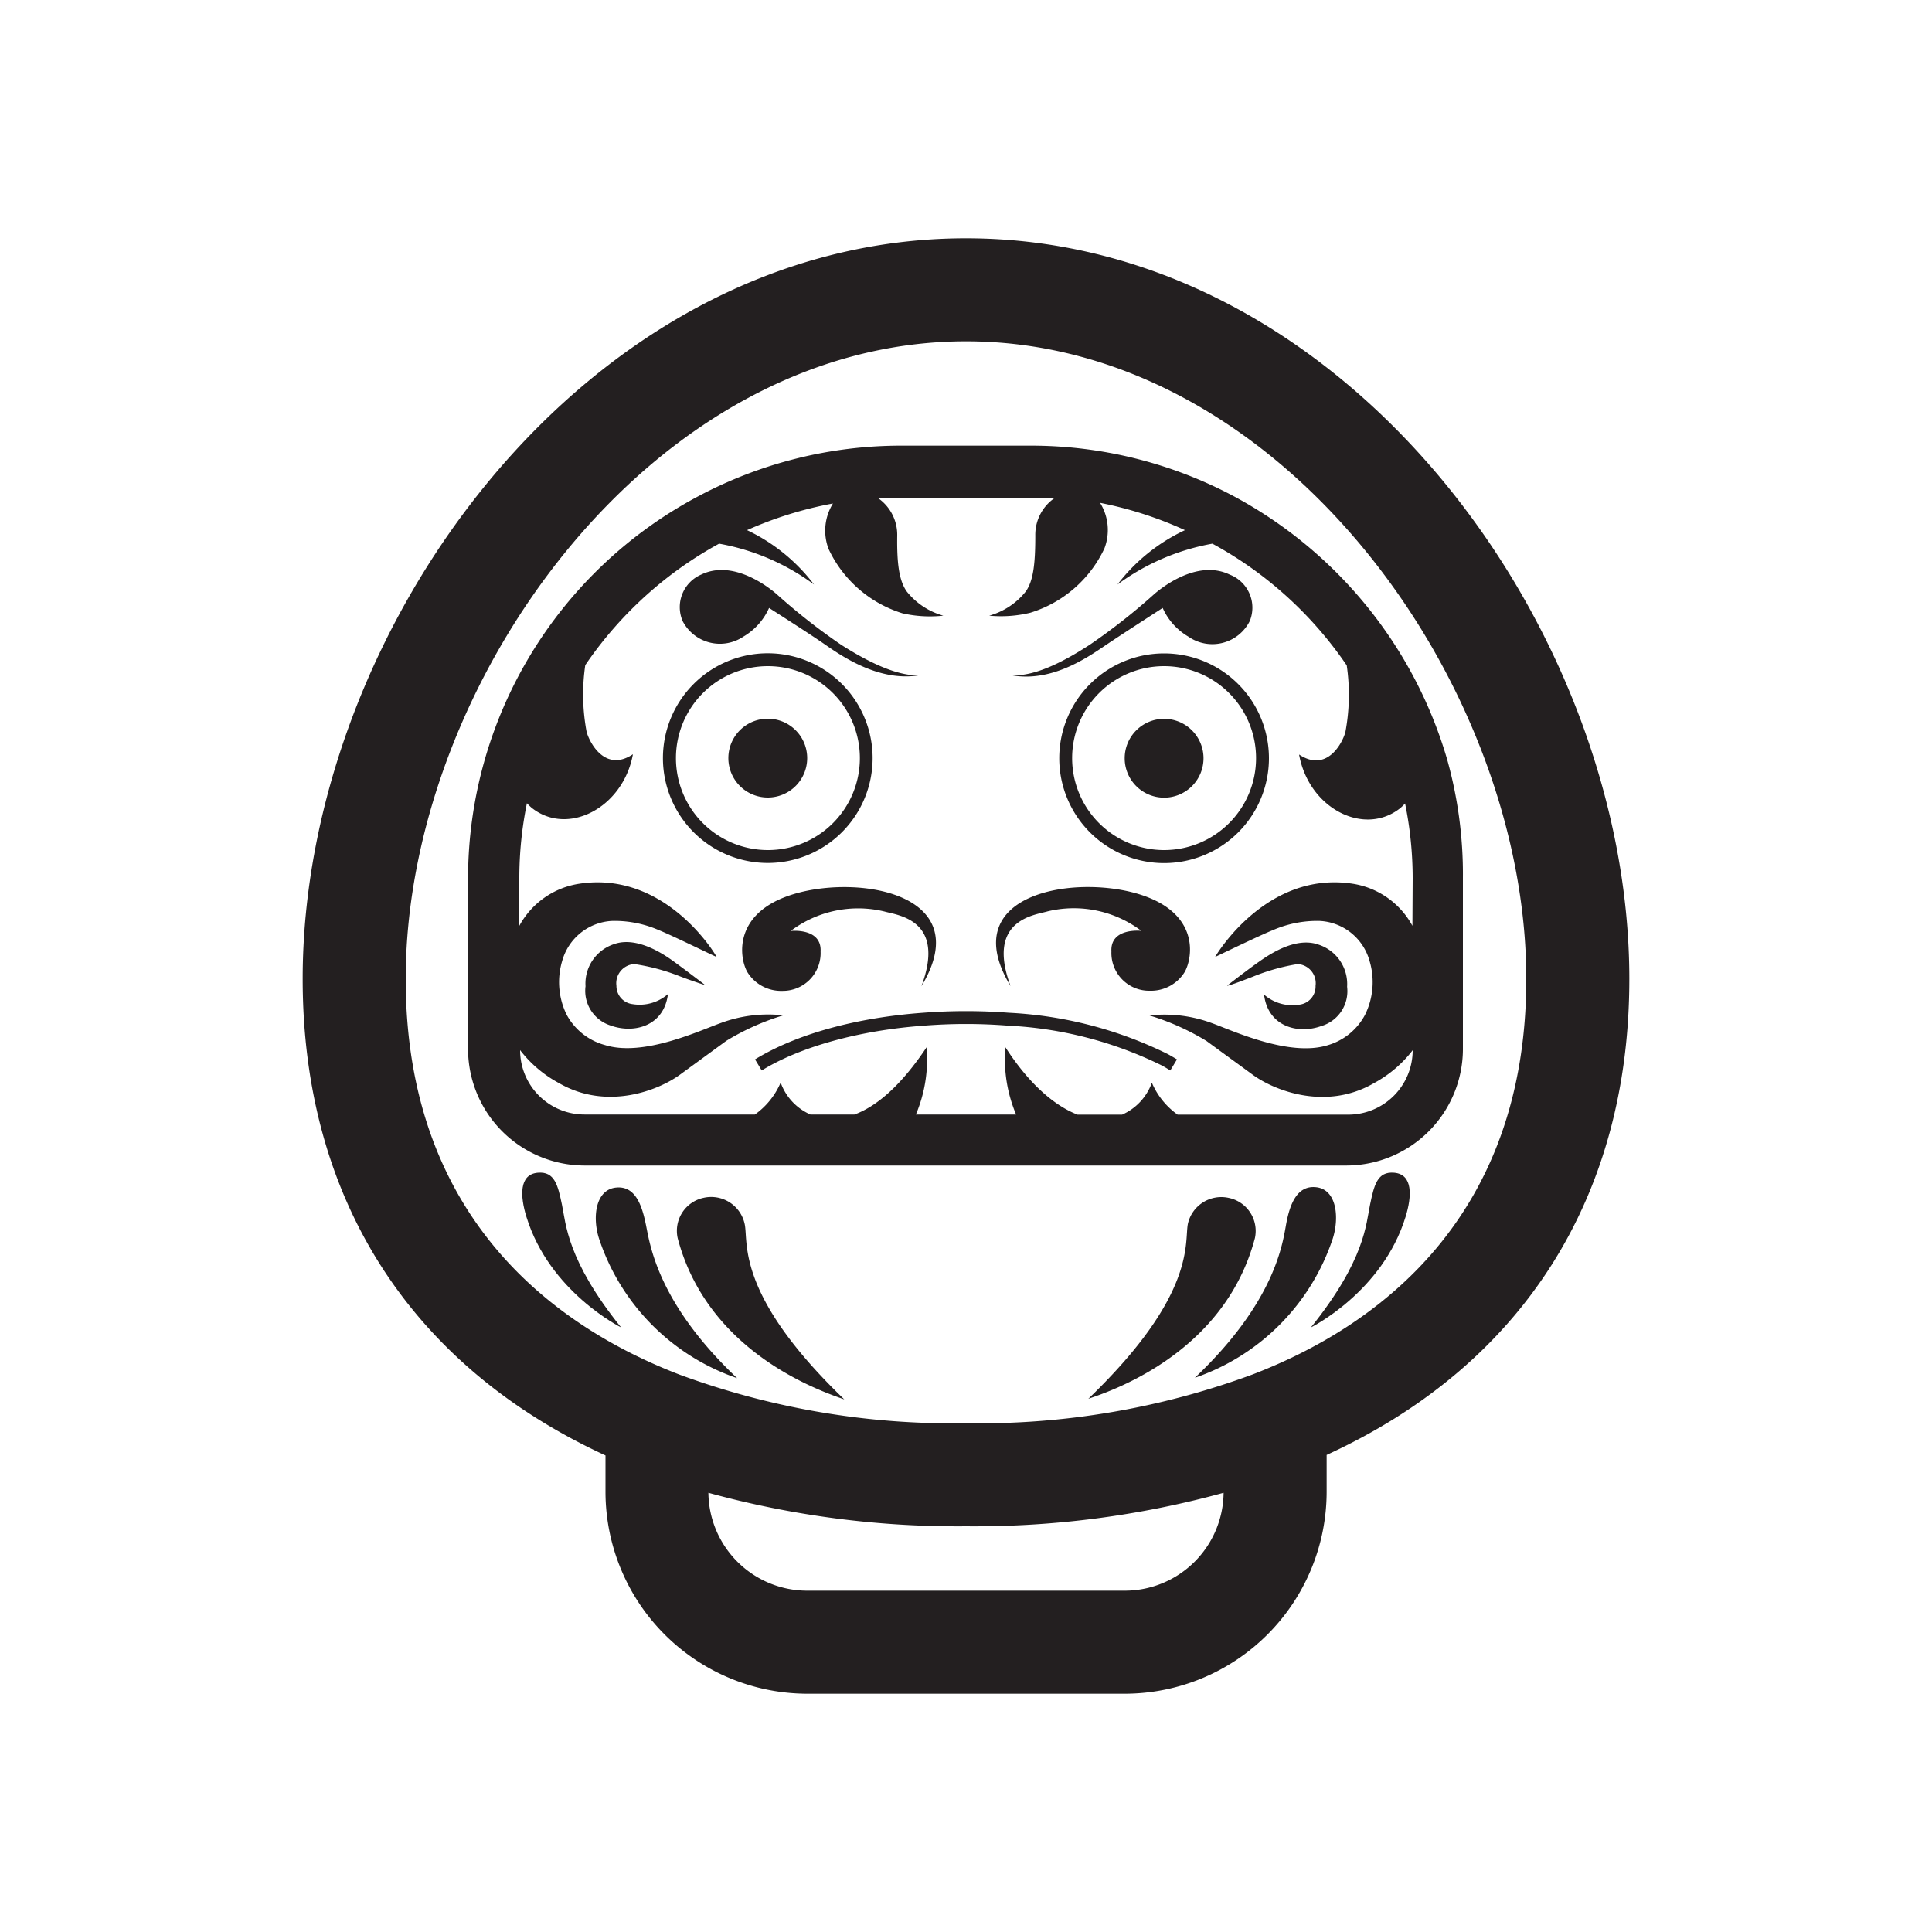 <svg id="Symbols" xmlns="http://www.w3.org/2000/svg" viewBox="0 0 150 150"><defs><style>.cls-1{fill:#231f20;}</style></defs><title>Daruma-bold</title><g id="daruma_bold"><path class="cls-1" d="M108.25,91.05c-1.33-.12-1.57,1-1.88,2.48s-.37,4.28-4.59,9.53c0,0,5.56-2.75,7.35-8.59C109.62,92.88,109.71,91.18,108.25,91.05Z"/><path class="cls-1" d="M100.75,74.85a1.49,1.49,0,0,1,1.39,1.69A1.42,1.42,0,0,1,100.89,78a3.35,3.35,0,0,1-2.75-.78c.31,2.51,2.66,3.09,4.45,2.44a2.82,2.82,0,0,0,2-3.05,3.22,3.22,0,0,0-2.19-3.26c-1.74-.64-3.73.67-4.64,1.31s-2.28,1.7-2.49,1.87c.16,0,.86-.26,2-.7A15.89,15.89,0,0,1,100.75,74.85Z"/><path class="cls-1" d="M102.14,92.17c-1.46-.13-2,1.37-2.27,2.8s-.77,6-7.1,12a17.14,17.14,0,0,0,10.71-10.82C104,94.5,103.78,92.31,102.14,92.17Z"/><path class="cls-1" d="M97.43,96.13A2.62,2.62,0,0,0,95.38,93a2.66,2.66,0,0,0-3.15,2c-.3,1.43.72,5.47-7.73,13.6C86.63,107.89,95.11,104.89,97.43,96.13Z"/><path class="cls-1" d="M86.07,49.94c1.24-.83,4.2-2.74,4.2-2.74a4.88,4.88,0,0,0,2,2.23,3.25,3.25,0,0,0,4.76-1.21,2.75,2.75,0,0,0-1.56-3.61c-2.61-1.26-5.5,1.21-5.85,1.51a47.73,47.73,0,0,1-5,3.93c-2.24,1.46-4.29,2.42-6,2.39C81.89,53,84.83,50.76,86.07,49.94Z"/><path class="cls-1" d="M90.38,55.81a3.06,3.06,0,1,0,3.06,3A3.06,3.06,0,0,0,90.38,55.81Z"/><path class="cls-1" d="M88.84,69.56c-5-1.78-14.83-.35-10.38,7-1.93-5.19,1.92-5.51,2.87-5.8a8.7,8.7,0,0,1,7.28,1.51s-2.42-.27-2.32,1.6a2.93,2.93,0,0,0,3,3.05A3.07,3.07,0,0,0,92,75.43C92.62,74.27,93.05,71.05,88.84,69.56Z"/><path class="cls-1" d="M63.71,73.88c.1-1.87-2.32-1.6-2.32-1.6a8.7,8.7,0,0,1,7.28-1.51c1,.29,4.8.61,2.87,5.8,4.45-7.36-5.35-8.79-10.38-7C57,71.05,57.38,74.27,58,75.43a3.07,3.07,0,0,0,2.74,1.5A2.93,2.93,0,0,0,63.71,73.88Z"/><path class="cls-1" d="M57.71,49.43a4.88,4.88,0,0,0,2-2.23s3,1.91,4.2,2.74,4.18,3,7.38,2.5c-1.66,0-3.71-.93-6-2.39a47.73,47.73,0,0,1-5-3.93c-.35-.3-3.24-2.77-5.85-1.51A2.75,2.75,0,0,0,53,48.22,3.26,3.26,0,0,0,57.71,49.43Z"/><path class="cls-1" d="M62.67,58.86a3.06,3.06,0,1,0-3.05,3.06A3.06,3.06,0,0,0,62.67,58.86Z"/><path class="cls-1" d="M54.62,93a2.62,2.62,0,0,0-2,3.15c2.32,8.76,10.8,11.76,12.93,12.5-8.45-8.13-7.43-12.17-7.73-13.6A2.66,2.66,0,0,0,54.62,93Z"/><path class="cls-1" d="M47.65,73.31a3.22,3.22,0,0,0-2.19,3.26,2.82,2.82,0,0,0,1.95,3.05c1.79.65,4.14.07,4.45-2.44a3.35,3.35,0,0,1-2.75.78,1.42,1.42,0,0,1-1.25-1.42,1.49,1.49,0,0,1,1.39-1.69,15.89,15.89,0,0,1,3.51.94c1.16.44,1.86.65,2,.7-.21-.17-1.66-1.27-2.49-1.87S49.39,72.67,47.65,73.31Z"/><path class="cls-1" d="M50.13,95c-.3-1.43-.81-2.93-2.27-2.8-1.64.14-1.89,2.33-1.34,4A17.14,17.14,0,0,0,57.23,107C50.9,101,50.44,96.41,50.13,95Z"/><path class="cls-1" d="M41.75,91.05c-1.46.13-1.37,1.83-.88,3.42,1.79,5.84,7.35,8.59,7.35,8.59C44,97.81,43.94,95,43.63,93.53S43.08,90.93,41.75,91.05Z"/><path class="cls-1" d="M112.35,58.94A34,34,0,0,0,95.74,38.5h0a33.54,33.54,0,0,0-15.66-3.9H69.93a33.54,33.54,0,0,0-15.66,3.9h0A33.61,33.61,0,0,0,36.34,68.18V81.49a9.06,9.06,0,0,0,9,9h59.24a9.06,9.06,0,0,0,9-9V68.18A33.06,33.06,0,0,0,112.35,58.94Zm-2.69,12.94A6.39,6.39,0,0,0,105,68.61c-6.6-1-10.48,5.37-10.66,5.69.21-.1,3.54-1.71,4.48-2.08a8.6,8.6,0,0,1,3.62-.72,4.24,4.24,0,0,1,3.89,3.1,5.73,5.73,0,0,1-.35,4.19,4.79,4.79,0,0,1-2.9,2.36c-3,.93-7.41-1.15-9-1.72a10.57,10.57,0,0,0-4.65-.61h-.25a19.11,19.11,0,0,1,4.49,2l3.56,2.6c1.66,1.23,5.7,2.85,9.45.67a9.42,9.42,0,0,0,3-2.55,5,5,0,0,1-5,5H91.43a5.88,5.88,0,0,1-2-2.48,4.29,4.29,0,0,1-2.31,2.48H83.66C82,85.9,80,84.32,78.06,81.31a11,11,0,0,0,.83,5.22H71.11a11,11,0,0,0,.83-5.22c-2,3-3.89,4.59-5.6,5.22H62.92a4.29,4.29,0,0,1-2.31-2.48,5.88,5.88,0,0,1-2,2.48H45.38a5,5,0,0,1-5-5,9.42,9.42,0,0,0,3,2.55c3.75,2.18,7.79.56,9.45-.67l3.56-2.6a19.11,19.11,0,0,1,4.49-2h-.25a10.57,10.57,0,0,0-4.65.61c-1.61.57-6,2.65-9,1.72A4.79,4.79,0,0,1,44,78.79a5.73,5.73,0,0,1-.35-4.19,4.24,4.24,0,0,1,3.89-3.1,8.6,8.6,0,0,1,3.62.72c.94.37,4.27,2,4.48,2.08C55.5,74,51.62,67.61,45,68.61a6.39,6.39,0,0,0-4.68,3.27v-3.7a29.09,29.09,0,0,1,.59-5.82,4.21,4.21,0,0,0,.37.36c2.8,2.23,7.1,0,7.86-4.16-2.07,1.38-3.29-.72-3.59-1.71a15.69,15.69,0,0,1-.11-5.21,30,30,0,0,1,5-5.66,29.68,29.68,0,0,1,5.39-3.77,17.62,17.62,0,0,1,7.37,3.17A14.12,14.12,0,0,0,58,41.16a29.47,29.47,0,0,1,6.67-2.07,4,4,0,0,0-.34,3.53,9.4,9.4,0,0,0,5.75,5,9.63,9.63,0,0,0,3.16.18,5.52,5.52,0,0,1-2.85-1.89c-.58-.84-.76-2.13-.73-4.32a3.47,3.47,0,0,0-1.45-2.89c.59,0,1.17,0,1.76,0H80.07c.59,0,1.17,0,1.76,0a3.47,3.47,0,0,0-1.45,2.89c0,2.19-.15,3.48-.73,4.32a5.52,5.52,0,0,1-2.85,1.89A9.63,9.63,0,0,0,80,47.57a9.4,9.4,0,0,0,5.75-5,4,4,0,0,0-.34-3.53A29.47,29.47,0,0,1,92,41.16a14.12,14.12,0,0,0-5.24,4.22,17.62,17.62,0,0,1,7.37-3.17A29.68,29.68,0,0,1,99.56,46a30,30,0,0,1,5,5.66,15.69,15.69,0,0,1-.11,5.21c-.3,1-1.52,3.09-3.59,1.71.76,4.2,5.06,6.39,7.86,4.16a4.21,4.21,0,0,0,.37-.36,29.09,29.09,0,0,1,.59,5.82Z"/><path class="cls-1" d="M67.75,58.86A8.14,8.14,0,1,0,59.62,67,8.14,8.14,0,0,0,67.75,58.86Zm-15.27,0A7.14,7.14,0,1,1,59.62,66,7.14,7.14,0,0,1,52.48,58.86Z"/><path class="cls-1" d="M90.38,50.73a8.14,8.14,0,1,0,8.14,8.13A8.14,8.14,0,0,0,90.38,50.73Zm0,15.27a7.14,7.14,0,1,1,7.14-7.14A7.14,7.14,0,0,1,90.38,66Z"/><path class="cls-1" d="M126.5,76c0-27.14-22-57.5-51.5-57.5S23.5,48.86,23.5,76c0,17,8.32,30,23.51,37,0,.07,0,.13,0,.2v2.67A15.69,15.69,0,0,0,62.67,131.5H87.33A15.69,15.69,0,0,0,103,115.83v-2.67c0-.07,0-.13,0-.2C118.18,106,126.5,93,126.5,76ZM87.33,123.5H62.67A7.68,7.68,0,0,1,55,115.9a73.06,73.06,0,0,0,20,2.6,73.06,73.06,0,0,0,20-2.6A7.68,7.68,0,0,1,87.33,123.5Zm9.9-16.78h0A61.32,61.32,0,0,1,75,110.5a61.32,61.32,0,0,1-22.23-3.77h0C43.06,103,31.5,94.57,31.5,76c0-22.89,19-49.5,43.5-49.5S118.5,53.11,118.5,76C118.5,94.57,106.94,103,97.23,106.72Z"/><path class="cls-1" d="M71.67,78.63c-5.22.38-9.85,1.66-13.05,3.62l.52.86c3-1.85,7.61-3.12,12.61-3.48a41.49,41.49,0,0,1,6.5,0,30.31,30.31,0,0,1,11.93,3.08c.24.13.46.26.68.4l.52-.86c-.24-.14-.48-.29-.73-.42a31.33,31.33,0,0,0-12.32-3.2A43.55,43.55,0,0,0,71.67,78.63Z"/></g></svg>